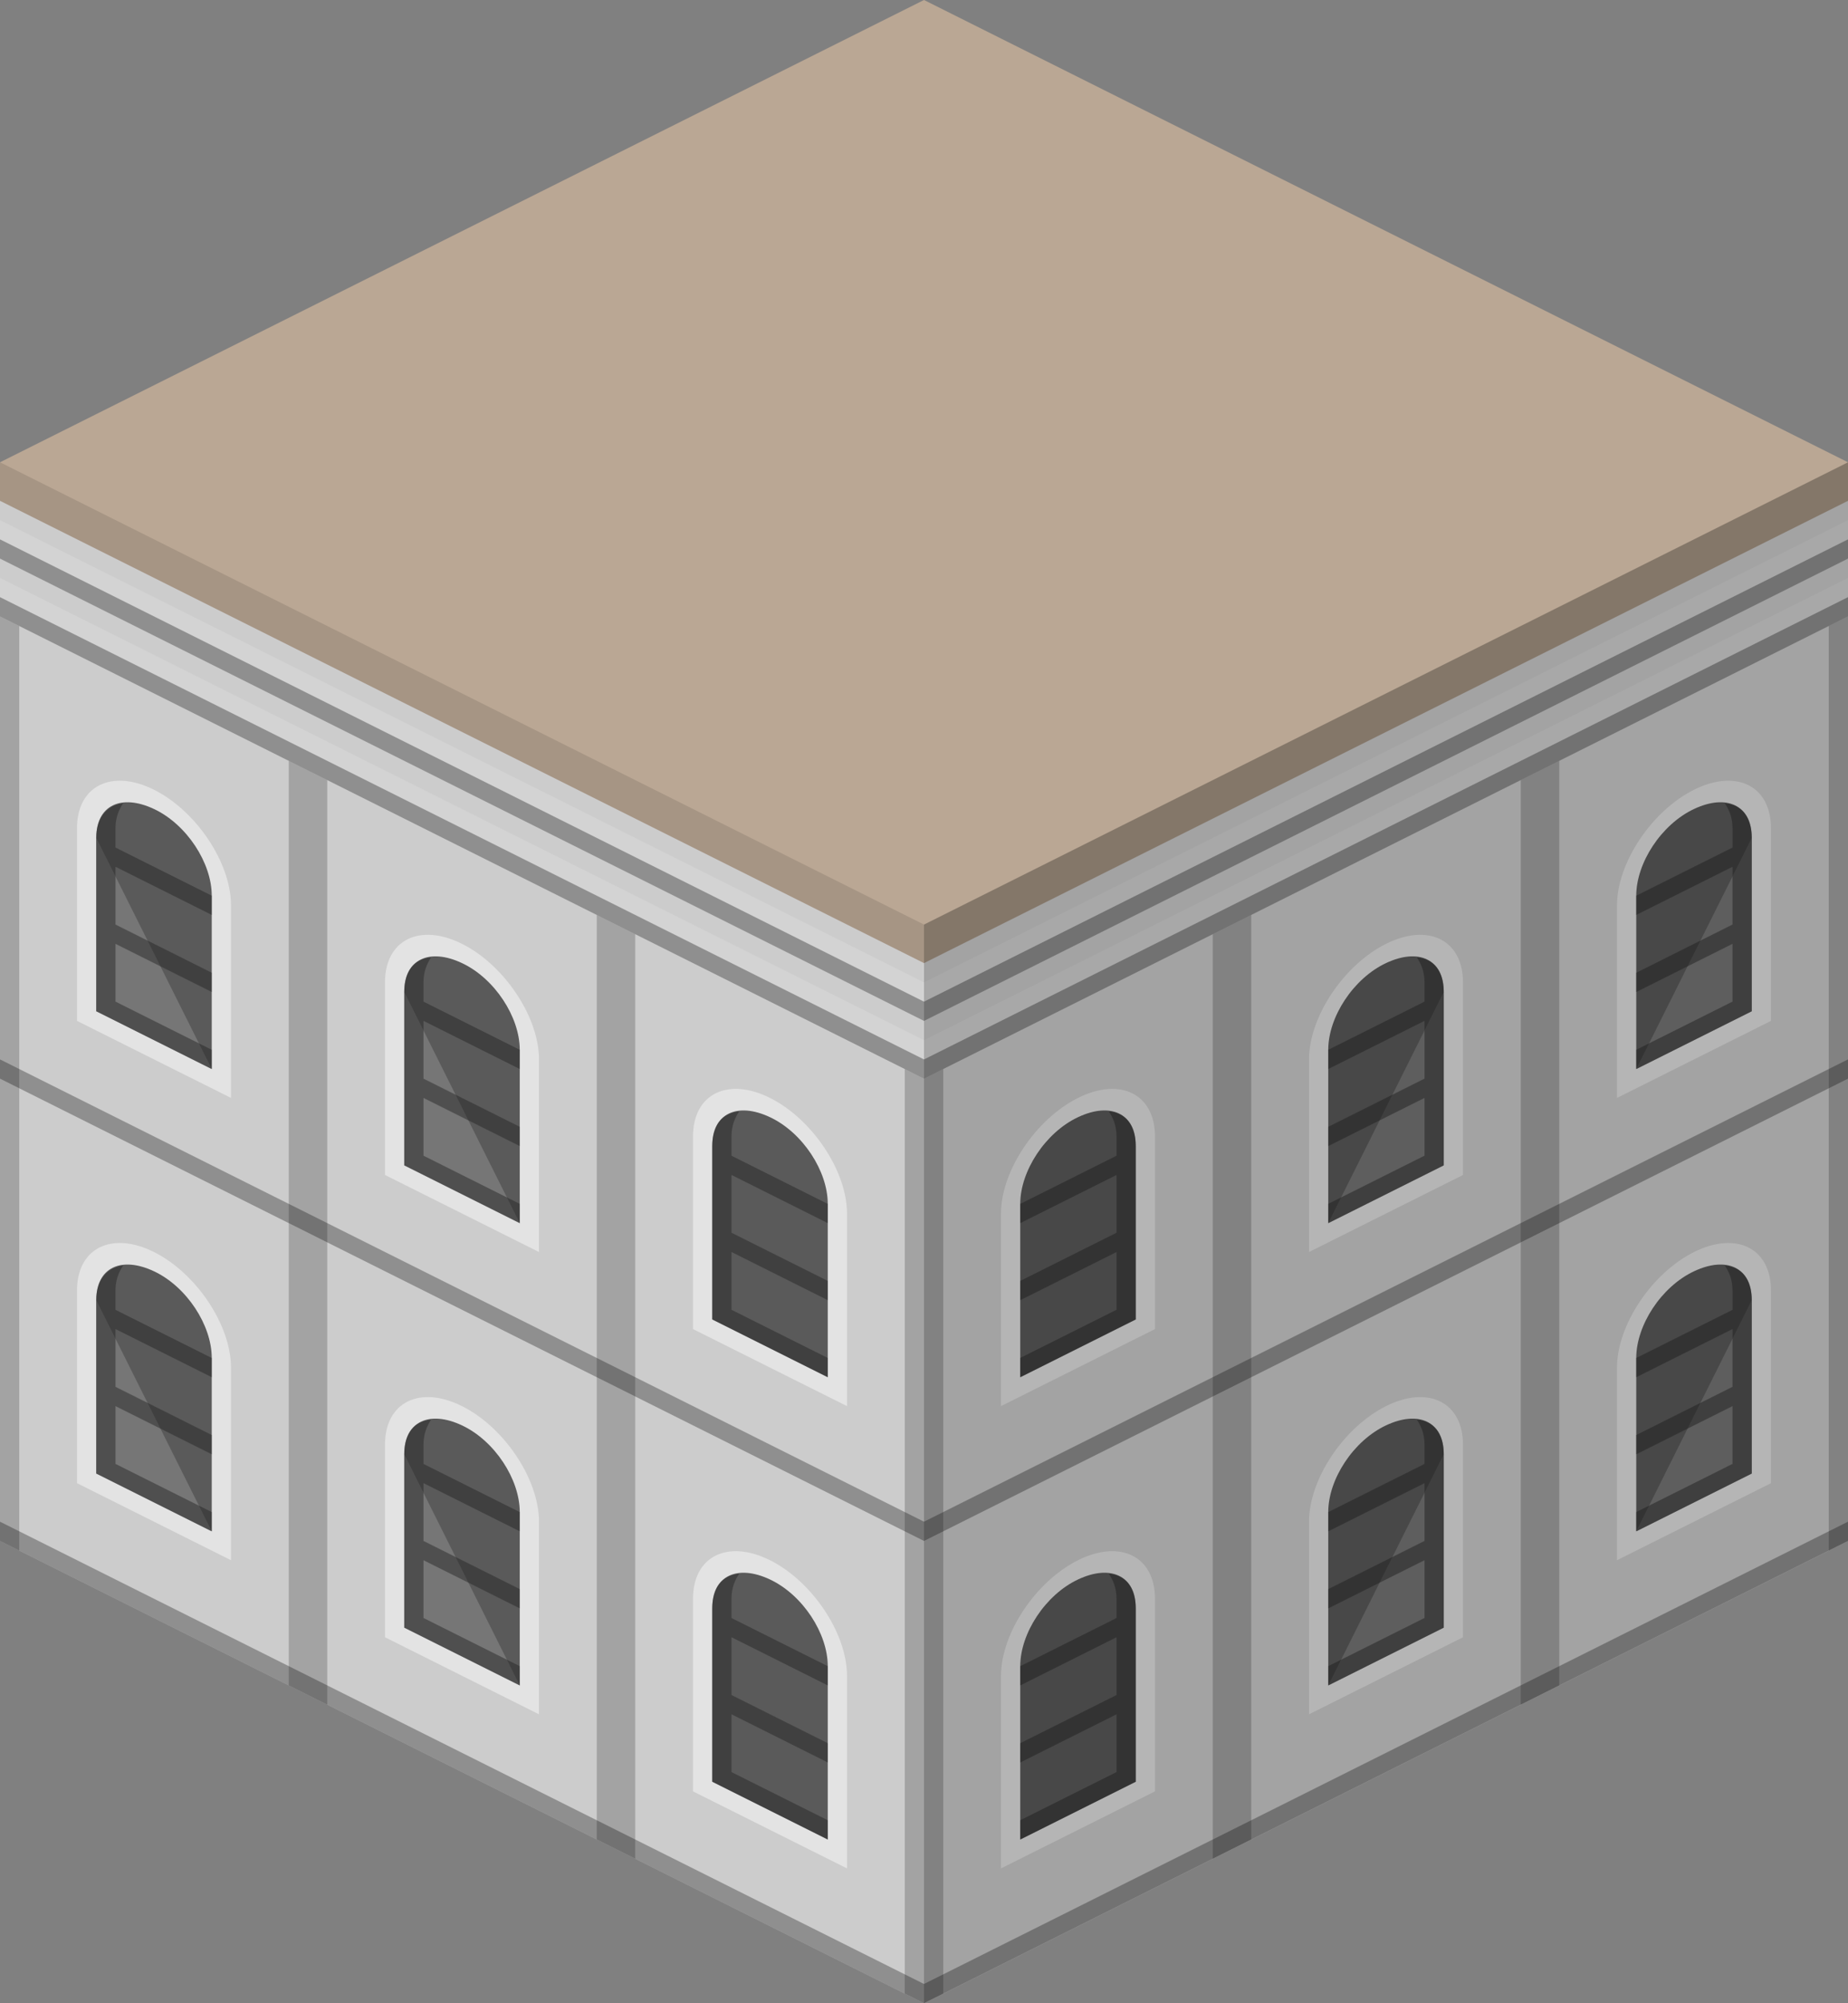 <svg enable-background="new 0 0 96 104" viewBox="0 0 96 104" xmlns="http://www.w3.org/2000/svg"><rect x="0" y="0" width="96" height="104" fill="#808080" stroke="none"/><path d="m48 1-48 24v55l48 24 48-24v-55z" fill="#e5e5e5"/><path d="m48 0-48 24v2l48 24 48-24v-2z" fill="#baa794"/><path d="m95 80.5 1-.5v-24l-1 .5z" opacity=".2"/><path d="m48 104 1-.5v-24l-1 .5z" opacity=".2"/><path d="m63 96.5 2-1v-24l-2 1z" opacity=".2"/><path d="m96 56-48 24v-1l48-24z" opacity=".3"/><path d="m96 80-48 24v-1l48-24z" opacity=".3"/><path d="m76 85v-10c0-2.2-1.8-3.1-4-2s-4 3.8-4 6v10z" fill="#fff"/><path d="m69 87.5 6-3v-9c0-1.7-1.3-2.3-3-1.5-1.7.8-3 2.8-3 4.5z" fill="#656565"/><path d="m69 87.5 6-3v-9z" fill="#fff" opacity=".2"/><path d="m69 79.5v-1l5-2.5v-1c0-.6-.2-1-.4-1.3.9.1 1.4.7 1.4 1.8v9l-6 3v-1l5-2.5v-3l-5 2.5v-1l5-2.5v-3z" fill="#262626" opacity=".45"/><path d="m79 88.5 2-1v-24l-2 1z" opacity=".2"/><path d="m95 56.5 1-.5v-24l-1 .5z" opacity=".2"/><path d="m48 80 1-.5v-24l-1 .5z" opacity=".2"/><path d="m63 72.5 2-1v-24l-2 1z" opacity=".2"/><path d="m79 64.5 2-1v-24l-2 1z" opacity=".2"/><path d="m92 77v-10c0-2.2-1.8-3.1-4-2s-4 3.8-4 6v10z" fill="#fff"/><path d="m85 79.5 6-3v-9c0-1.7-1.3-2.3-3-1.5-1.7.8-3 2.8-3 4.5z" fill="#656565"/><path d="m85 79.5 6-3v-9z" fill="#fff" opacity=".2"/><path d="m85 71.5v-1l5-2.5v-1c0-.6-.2-1-.4-1.3.9.1 1.4.7 1.4 1.8v9l-6 3v-1l5-2.5v-3l-5 2.5v-1l5-2.5v-3z" fill="#262626" opacity=".45"/><path d="m60 93v-10c0-2.2-1.8-3.1-4-2s-4 3.8-4 6v10z" fill="#fff"/><path d="m53 95.5 6-3v-9c0-1.7-1.3-2.3-3-1.5-1.7.8-3 2.8-3 4.5z" fill="#656565"/><path d="m53 87.5v-1l5-2.5v-1c0-.6-.2-1-.4-1.3.9.1 1.4.7 1.4 1.8v9l-6 3v-1l5-2.5v-3l-5 2.5v-1l5-2.5v-3z" fill="#262626" opacity=".45"/><path d="m96 29-48 24v-1l48-24z" opacity=".3"/><path d="m96 32-48 24v-1l48-24z" opacity=".3"/><g fill="#fff"><path d="m96 28-48 24v-1l48-24z" opacity=".3"/><path d="m96 31-48 24v-1l48-24z" opacity=".3"/><path d="m76 61v-10c0-2.2-1.8-3.1-4-2s-4 3.8-4 6v10z"/></g><path d="m69 63.5 6-3v-9c0-1.7-1.3-2.3-3-1.5-1.7.8-3 2.8-3 4.5z" fill="#656565"/><path d="m69 63.5 6-3v-9z" fill="#fff" opacity=".2"/><path d="m69 55.5v-1l5-2.5v-1c0-.6-.2-1-.4-1.3.9.1 1.4.7 1.4 1.8v9l-6 3v-1l5-2.5v-3l-5 2.5v-1l5-2.5v-3z" fill="#262626" opacity=".45"/><path d="m92 53v-10c0-2.2-1.8-3.1-4-2s-4 3.8-4 6v10z" fill="#fff"/><path d="m85 55.5 6-3v-9c0-1.7-1.3-2.3-3-1.5-1.7.8-3 2.8-3 4.5z" fill="#656565"/><path d="m85 55.5 6-3v-9z" fill="#fff" opacity=".2"/><path d="m85 47.5v-1l5-2.5v-1c0-.6-.2-1-.4-1.3.9.1 1.4.7 1.4 1.8v9l-6 3v-1l5-2.5v-3l-5 2.5v-1l5-2.5v-3z" fill="#262626" opacity=".45"/><path d="m60 69v-10c0-2.2-1.8-3.1-4-2s-4 3.8-4 6v10z" fill="#fff"/><path d="m53 71.5 6-3v-9c0-1.7-1.3-2.3-3-1.5-1.7.8-3 2.8-3 4.5z" fill="#656565"/><path d="m53 63.5v-1l5-2.5v-1c0-.6-.2-1-.4-1.3.9.1 1.4.7 1.4 1.8v9l-6 3v-1l5-2.5v-3l-5 2.5v-1l5-2.5v-3z" fill="#262626" opacity=".45"/><path d="m96 80-48 24v-56l48-24z" opacity=".29"/><path d="m1 80.5-1-.5v-24l1 .5z" opacity=".2"/><path d="m48 104-1-.5v-24l1 .5z" opacity=".2"/><path d="m33 96.5-2-1v-24l2 1z" opacity=".2"/><path d="m0 56 48 24v-1l-48-24z" opacity=".3"/><path d="m0 80 48 24v-1l-48-24z" opacity=".3"/><path d="m20 85v-10c0-2.2 1.8-3.1 4-2s4 3.8 4 6v10z" fill="#fff"/><path d="m27 87.5-6-3v-9c0-1.7 1.3-2.3 3-1.5 1.7.8 3 2.8 3 4.5z" fill="#656565"/><path d="m27 87.5-6-3v-9z" fill="#fff" opacity=".2"/><path d="m27 79.5v-1l-5-2.5v-1c0-.6.2-1 .4-1.3-.9.1-1.4.7-1.4 1.8v9l6 3v-1l-5-2.5v-3l5 2.5v-1l-5-2.5v-3z" fill="#262626" opacity=".45"/><path d="m17 88.5-2-1v-24l2 1z" opacity=".2"/><path d="m1 56.5-1-.5v-24l1 .5z" opacity=".2"/><path d="m48 80-1-.5v-24l1 .5z" opacity=".2"/><path d="m33 72.5-2-1v-24l2 1z" opacity=".2"/><path d="m17 64.5-2-1v-24l2 1z" opacity=".2"/><path d="m4 77v-10c0-2.2 1.8-3.1 4-2s4 3.8 4 6v10z" fill="#fff"/><path d="m11 79.5-6-3v-9c0-1.7 1.3-2.3 3-1.5 1.7.8 3 2.8 3 4.5z" fill="#656565"/><path d="m11 79.5-6-3v-9z" fill="#fff" opacity=".2"/><path d="m11 71.5v-1l-5-2.5v-1c0-.6.2-1 .4-1.3-.8.1-1.4.7-1.4 1.8v9l6 3v-1l-5-2.5v-3l5 2.5v-1l-5-2.5v-3z" fill="#262626" opacity=".45"/><path d="m36 93v-10c0-2.2 1.8-3.1 4-2s4 3.8 4 6v10z" fill="#fff"/><path d="m43 95.5-6-3v-9c0-1.7 1.3-2.3 3-1.5 1.7.8 3 2.8 3 4.5z" fill="#656565"/><path d="m43 87.5v-1l-5-2.5v-1c0-.6.2-1 .4-1.3-.9.1-1.4.7-1.4 1.8v9l6 3v-1l-5-2.5v-3l5 2.5v-1l-5-2.5v-3z" fill="#262626" opacity=".45"/><path d="m0 29 48 24v-1l-48-24z" opacity=".3"/><path d="m0 32 48 24v-1l-48-24z" opacity=".3"/><path d="m0 28 48 24v-1l-48-24z" fill="#fff" opacity=".3"/><path d="m0 31 48 24v-1l-48-24z" fill="#fff" opacity=".3"/><path d="m20 61v-10c0-2.2 1.8-3.1 4-2s4 3.8 4 6v10z" fill="#fff"/><path d="m27 63.5-6-3v-9c0-1.7 1.3-2.3 3-1.5 1.7.8 3 2.8 3 4.5z" fill="#656565"/><path d="m27 63.5-6-3v-9z" fill="#fff" opacity=".2"/><path d="m27 55.5v-1l-5-2.5v-1c0-.6.2-1 .4-1.3-.9.1-1.4.7-1.4 1.8v9l6 3v-1l-5-2.5v-3l5 2.5v-1l-5-2.5v-3z" fill="#262626" opacity=".45"/><path d="m4 53v-10c0-2.2 1.8-3.1 4-2s4 3.8 4 6v10z" fill="#fff"/><path d="m11 55.5-6-3v-9c0-1.7 1.3-2.3 3-1.5 1.7.8 3 2.8 3 4.5z" fill="#656565"/><path d="m11 55.5-6-3v-9z" fill="#fff" opacity=".2"/><path d="m11 47.5v-1l-5-2.5v-1c0-.6.2-1 .4-1.3-.8.1-1.4.7-1.4 1.8v9l6 3v-1l-5-2.5v-3l5 2.5v-1l-5-2.5v-3z" fill="#262626" opacity=".45"/><path d="m36 69v-10c0-2.2 1.8-3.1 4-2s4 3.8 4 6v10z" fill="#fff"/><path d="m43 71.5-6-3v-9c0-1.7 1.3-2.3 3-1.5 1.7.8 3 2.8 3 4.5z" fill="#656565"/><path d="m43 63.5v-1l-5-2.5v-1c0-.6.2-1 .4-1.3-.9.1-1.4.7-1.4 1.8v9l6 3v-1l-5-2.5v-3l5 2.5v-1l-5-2.5v-3z" fill="#262626" opacity=".45"/><path d="m48 104-48-24v-56l48 24z" opacity=".11"/></svg>